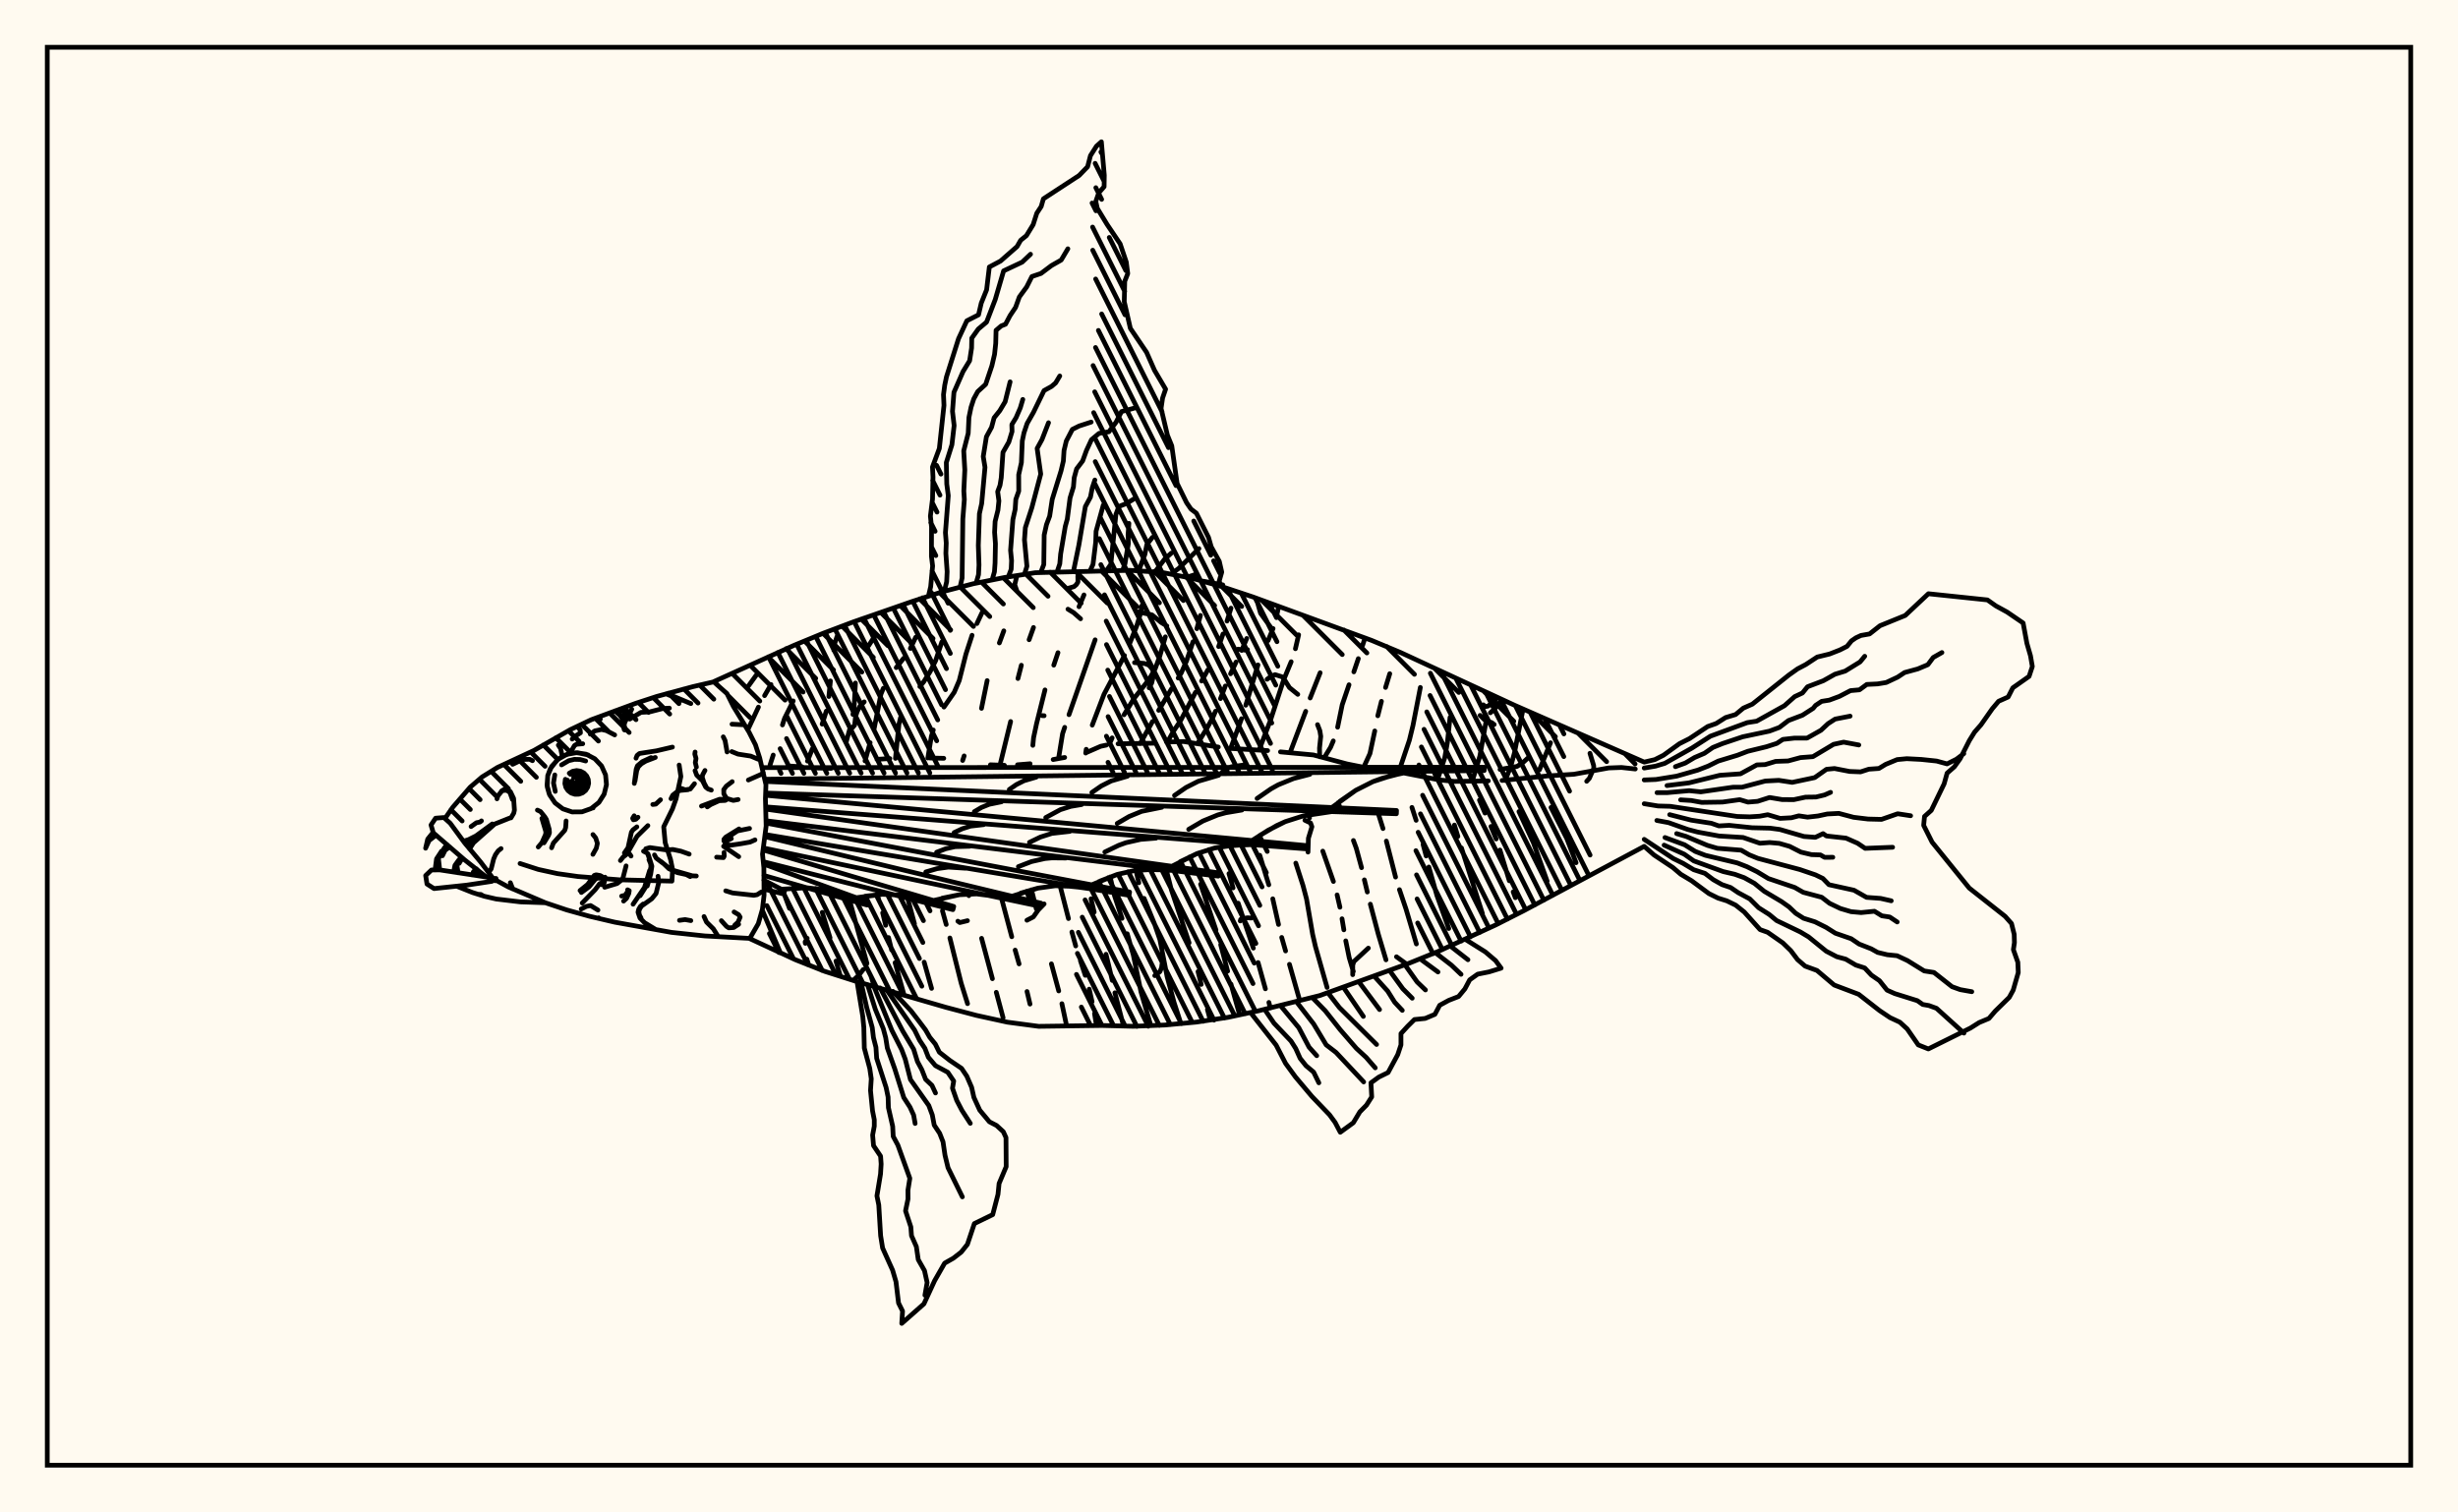 <svg xmlns="http://www.w3.org/2000/svg" width="520" height="320"><rect x="0" y="0" width="520" height="320" fill="floralwhite"/><rect x="10" y="10" width="500" height="300" stroke="black" stroke-width="1" fill="none"/><path stroke="black" stroke-width="1" fill="none" stroke-linecap="round" stroke-linejoin="round" d="
M 151 144.22 168 136.53 174.17 133.98 180.42 131.62 193.05 127.23 199.41 125.19 205.88 123.51 212.43 122.2 219.03 121.17 239.07 120.67 245.74 121.1 252.3 122.37 258.73 124.19 265.07 126.3 290.17 135.49 296.33 138.07 320.58 149.29 347.84 161.24 
M 347.84 179.07 322.36 192.69 316.4 195.71 304.26 201.3 298.07 203.81 279.22 210.63 266.26 213.86 259.72 215.26 253.11 216.25 246.46 216.87 239.78 217.14 233.1 216.97 219.74 217.15 213.12 216.27 206.59 214.84 200.13 213.13 180.87 207.56 174.51 205.53 168.3 203.07 158.62 198.59 
M 166.65 162.05 169.72 162.24 
M 172.86 162.49 175.84 162.57 
M 185.51 160.66 188.25 160.49 
M 196.76 160.38 199.66 160.44 
M 209.53 161.81 212.49 161.92 
M 215.26 161.81 217.92 161.59 
M 222.8 160.7 225.24 160.26 
M 229.87 159.2 232.85 157.9 234.03 157.65 
M 236.53 157.37 244.43 157.24 
M 246.76 157 250.41 156.89 257.74 158.06 
M 260.47 158.36 268.17 158.81 
M 270.89 159.08 277.87 159.73 284.96 161.63 288.26 162.29 295 163.23 
M 296.92 163.53 304.47 165.01 307.66 165.33 314.86 165.22 
M 317.76 165.13 327.38 164.17 332.98 163.81 340.33 162.48 343.03 162.38 345.95 162.7 
M 158.78 198.25 159.05 198.8 
M 159.94 142.91 158.37 145.09 
M 161.25 192.52 165.11 201.63 
M 163.11 144.83 161.75 147.18 
M 160.45 149.61 158.18 154.46 
M 165.51 188.12 167.02 192.19 
M 170.69 202.93 171.1 204.18 
M 167.81 148.3 165.98 151.98 165.53 153.38 
M 163.58 159.75 162.91 161.83 
M 173.95 193.03 175.6 198.41 
M 176.85 203.34 177.81 206.58 
M 177.07 134.69 176.62 136.03 176.39 137.59 
M 175.68 144.07 175.35 147.37 
M 174.81 150.45 173.93 153.21 
M 171.85 158.45 170.82 161.03 
M 179.76 190.59 183.41 203.85 
M 184.28 206.6 184.94 208.67 
M 185.15 134.46 183.76 136.61 
M 180.97 144.51 180.69 149.61 180.44 151.16 
M 179.8 154.13 179.02 156.97 
M 185.57 189.3 185.9 190.3 
M 186.73 193.14 187.37 195.78 
M 187.97 198.36 188.63 201 
M 189.36 203.68 191.25 210.51 
M 193.73 134.81 192.59 137.19 
M 191.16 139.28 189.6 141.25 
M 186.88 145.62 186.36 146.88 184.89 154.36 
M 184.08 157.13 183 161 
M 191.92 189.67 193.46 195.45 
M 195.51 203.57 197.08 209.12 
M 199.25 135.82 197.94 139.77 196.76 142.12 195.4 144.28 194.6 145.26 
M 190.52 151.82 190.17 153.26 189.44 160.46 
M 199.38 192.72 200.18 195.6 
M 200.95 198.45 203.34 208.02 204.69 212.35 
M 207.8 129.53 206.67 131.93 
M 205.64 134.41 204.35 138.38 202.93 143.99 201.87 146.47 199.7 149.6 
M 197.44 154.45 197.03 155.82 196.29 160.37 
M 204.85 189.13 204.97 189.5 
M 207.66 198.53 209.95 207.07 
M 210.77 209.95 212.21 215.33 
M 212.36 133.47 211.42 136.03 
M 208.84 144 207.64 149.87 
M 203.97 159.93 203.65 160.9 
M 211.84 189.94 214.04 198.19 
M 214.76 201.02 215.59 203.94 
M 217.27 209.78 217.9 212.44 
M 218.64 132.76 217.71 135.35 
M 216.07 140.75 215.35 143.56 
M 213.8 152.66 211.53 161.96 
M 218.22 188.26 219.22 192.26 
M 222.43 203.93 223.98 209.66 
M 224.65 212.36 225.64 217.01 
M 229.32 125.87 228.27 128.37 
M 223.82 138.09 222.93 140.73 
M 221.07 145.97 219.29 153.11 218.66 156.07 218.5 157.7 
M 224.26 187.4 226.04 194.35 
M 226.76 197.2 227.57 200.14 
M 228.56 203.23 229.59 206.36 
M 230.43 209.28 231.03 211.94 
M 231.55 214.44 231.96 216.97 
M 231.68 135.37 226.15 151.21 
M 225.24 153.89 224.79 155.24 223.94 160.47 
M 230.81 190.16 231.48 192.99 
M 233.98 201.9 235.31 207.44 
M 235.86 210.05 237.69 217.09 
M 241.57 128.15 241.31 129.68 240.49 132.41 238.96 136.21 
M 237.89 138.69 233.56 146.89 231.07 153.42 
M 229.8 158.53 229.68 159.33 
M 234.86 185.54 235.76 189.46 237.37 194.31 
M 238.47 197.56 239.75 202.03 241.39 209.9 243.46 216.99 
M 246.54 134.74 245.34 138.88 244.38 141.51 243.06 143.79 239.87 147.83 237.8 151.23 
M 235.28 156.12 234.69 157.46 
M 240.32 184.15 240.92 186.78 
M 242.04 190.08 244.27 195.55 245.38 198.8 246.91 206.64 248.4 212.17 249.82 216.55 
M 253.96 130.21 253.2 133.02 
M 252.38 135.78 251.03 139.8 249.93 142.32 249.25 143.46 
M 247.86 145.71 245.12 150.29 
M 243.81 152.66 241.2 157.34 
M 246.75 184.09 247.79 188.2 251.56 199.48 
M 253.45 205.56 254.12 208.28 
M 255.44 213.59 256.03 215.81 
M 260.42 128.67 259.58 131.41 
M 258.73 134.13 257.81 136.8 
M 255.52 141.74 254.21 144.09 
M 252.92 146.47 249.73 152.52 248.23 154.74 247.01 156.94 
M 253.99 187.07 257.24 196.76 
M 258.24 199.87 259.71 205.48 
M 260.42 208.21 262.25 214.72 
M 263.75 135.08 262.68 137.62 
M 261.5 140.07 260.33 142.56 
M 259.23 145.14 258.2 147.81 
M 257.15 150.47 256.6 151.78 255.27 154.19 253.35 157.29 
M 259.99 184.83 260.86 187.86 
M 261.94 191.09 265.15 200.6 
M 266.15 203.65 267.7 209.21 
M 268.44 212.09 268.75 213.28 
M 270.5 128.33 270.11 130.18 
M 269.32 132.98 268.27 135.53 
M 266.13 140.68 263.55 149.21 
M 262.65 152.06 260.34 158.37 
M 266.51 180.96 268.42 187.2 
M 269.26 190.17 270.48 195.6 
M 271.15 198.34 271.97 201.2 
M 272.79 204.03 274.95 211.64 
M 274.73 134.31 274.05 137.26 
M 273.15 140.01 271.54 143.92 268.78 152.38 266.39 158.62 
M 274.13 182.62 275.65 187.34 276.4 190.19 277.69 197.68 278.29 200.28 280.75 208.92 
M 279.28 142.34 277.17 147.68 
M 276.23 150.5 272.91 159.26 
M 276.8 172.42 277.04 173.04 
M 279.84 180.08 282.09 186.5 
M 282.87 189.34 283.47 191.95 
M 283.91 194.39 284.3 196.73 
M 284.7 199.06 285.43 202.63 286.3 205.54 
M 288.78 134.97 288.26 136.53 
M 287.36 139.35 286.41 142.15 
M 285.39 144.88 283.95 149.12 282.98 153.86 
M 282.06 156.76 281.49 158.11 280.16 160.28 
M 283.08 169.83 283.52 170.92 
M 286.32 177.83 286.92 179.45 288.04 183.58 
M 288.64 186.16 289.26 188.73 
M 289.9 191.3 291.59 197.67 293.21 203.08 
M 294.01 142.54 293.12 145.45 
M 292.25 148.38 291.48 151.44 
M 290.84 154.65 289.82 159.43 288.5 162.33 
M 291.68 172.45 292.58 175.3 
M 293.29 177.95 295.24 185.57 
M 296.06 188.23 297.45 192.34 299.64 199.72 
M 300.48 145.45 298.92 153.49 298.16 156.61 295.94 163.22 
M 298.7 170.83 299.59 173.56 
M 301.06 178.67 301.71 181.1 
M 302.28 183.44 303.98 189.45 306.49 196.45 
M 306.76 151.79 306.21 157.05 305.63 160.37 304.12 164.95 
M 307.69 174.56 308.42 176.97 
M 309.18 179.4 313.62 193.3 
M 314.54 151.75 313.07 159.97 311.45 165.35 
M 312.99 169.29 314.15 172.03 
M 315.42 174.86 316.52 177.51 
M 317.32 179.85 319.3 186.35 
M 320.12 188.7 320.58 189.94 
M 322.21 150.01 320.38 159.32 319.54 162.38 318.41 165.13 
M 321.34 171.71 324.41 178.33 327.3 186.43 
M 328.02 157.15 325.68 162.87 
M 328.12 170.84 331.47 177.43 333.43 182.53 
M 276.71 180.28 276.8 177.35 277.54 174.92 277.25 174.12 276.06 173.55 
M 316.36 148.08 314.81 149.39 314.14 149.51 313.82 149.13 
M 170.77 198.51 170.33 199.28 170.37 199.59 
M 261.91 137.35 263.68 137.59 263.91 137.44 
M 317.7 148.01 316.24 149.96 315.29 150.81 
M 316.1 153.29 315.59 152.9 314.05 152.29 313.12 151.36 
M 274.55 146.91 272.78 145.47 271.59 143.56 271.17 143.18 269.75 142.74 269 143.01 268.06 143.72 
M 217.83 190.32 217.2 188.56 
M 279.19 160.12 279.15 158.28 279.41 155.79 279.22 154.59 278.73 153.32 
M 336.36 159.38 337.14 161.95 337.18 162.52 336.23 164.69 335.67 165.3 
M 246.85 132.43 245.63 131.69 243.72 130.1 240.83 129.47 
M 258.57 163.34 259.14 162.74 260.51 162.23 263.19 161.85 
M 268.96 132.91 266.67 129.74 266.03 127.48 265.99 126.65 
M 215.12 125 214.67 123.71 215.04 122.18 
M 245.85 203.88 245.73 204.76 245.38 205.59 244.29 206.42 
M 289.48 200.6 286.42 203.44 286.18 204.18 286.17 206.22 
M 204.67 194.8 203.05 195.19 202.64 194.9 
M 317.34 162.8 320.92 162.16 322.13 161.39 323.55 160.09 
M 228.02 121.91 228.05 123.13 227.7 123.7 227.21 124.12 226.01 124.46 
M 228.6 130.92 227.14 129.63 225.93 128.89 
M 240.01 140.19 242.04 140.36 242.63 140.54 243.13 140.8 243.83 141.65 243.95 142.23 243.87 143.58 243.64 144.52 243.1 145.53 
M 182.62 205.13 181.65 206.37 180.48 207.44 
M 217.25 194.7 218.61 194 219.64 192.54 220.89 191.25 
M 297.59 203.99 295.43 202.43 
M 220.89 151.43 220.49 151.41 
M 262.38 194.85 262.47 194.53 262.92 194.33 263.97 194.18 264.7 194.24 
M 179.9 154.46 180.8 153.42 181 151.59 181.34 150.54 181.91 149.44 182.83 148.5 
M 196.44 126.02 196.89 124.12 197.3 119.74 197.05 117.69 197.07 111.48 196.83 109.2 197.28 105.58 197.38 100.92 197.27 98.8 198.72 94.89 199.7 85.77 199.6 83.49 199.86 81.49 200.23 79.73 202.78 71.66 204.54 67.87 207.01 66.61 207.59 64.13 208.72 61.32 209.3 56.49 211.67 55.23 215.16 52.17 215.93 50.83 217.14 49.86 218.57 47.52 219.34 45.11 220.27 43.69 220.74 42.06 228.29 37.13 230.09 35.27 230.69 32.93 231.96 30.93 233 30 233.62 37.09 233.58 39.5 232.45 40.8 231.82 42.61 232.14 44.08 234.2 47.47 236.97 51.59 238.27 55.44 238.58 57.89 237.94 59.52 237.84 63.83 239.13 69.47 242.56 74.54 244.24 78.35 246.59 82.34 245.95 84.22 245.63 86.4 246.97 92.06 247.89 94.32 249.02 102.27 251.02 106.34 251.95 107.7 253.1 108.58 255.67 113.7 256.24 115.69 257.95 118.77 258.47 121.04 257.92 122.97 258.4 124.08 
M 257 123.62 257 123.62 
M 199.78 125.08 200.27 123.09 200.37 120.94 200.1 117.07 200.18 114.89 200.01 112.69 200.61 104.86 200.29 102.4 200.2 97.86 201.38 94.1 201.85 90.03 201.5 87.03 201.81 83 203.73 78.62 205.13 76.32 205.54 73.64 205.58 71.55 206.96 69.62 208.71 68.15 210.55 63.36 212.32 57.31 216.25 55.46 218.01 53.79 
M 203.12 124.15 203.54 122.28 203.69 109.81 204.01 105.68 203.9 103.89 204.11 99.43 203.88 95.39 204.83 91.67 204.98 88.33 205.43 86.15 206.01 84.38 206.85 82.84 208.52 81.32 209.84 77.38 210.4 74.98 210.65 72.66 210.72 69.89 211.81 68.96 212.72 68.6 213.68 66.78 214.85 65.03 215.65 62.82 217.2 60.7 218.3 58.51 220.22 57.86 222.44 56.19 224.5 55.02 225.91 52.64 
M 206.5 123.38 207.01 121.58 207.11 119.53 206.97 115.4 207.2 108.69 207.68 106.53 208.38 98.86 208.01 96.59 208.68 92.41 209.77 90.4 210.31 88.39 211.51 86.89 212.64 85 213.69 80.79 
M 209.89 122.68 210.38 120.97 210.51 119.14 210.59 115.05 210.41 112.62 210.52 110.33 211.12 107.93 211.32 105.97 211.06 104.02 211.56 102.67 211.82 101.06 212.18 95.71 213.42 93.53 214.1 91.31 214.06 89.83 214.95 88.37 215.85 86.29 216.38 84.51 
M 213.3 122.07 213.92 120.44 214 118.6 213.79 116.43 214.28 109.92 214.76 107.77 214.9 105.66 215.52 103.9 215.51 100.44 216.08 97.88 216.27 93.28 216.63 91.57 217.29 89.6 218.64 87.23 220.87 82.64 222.46 81.76 223.32 81.02 224.2 79.55 
M 216.72 121.53 217.25 119.81 216.73 114.22 216.92 111.63 218.29 107.41 220.17 100.3 219.41 94.88 220.44 92.99 221.82 89.44 
M 220.17 121.12 220.82 119.44 220.9 113.19 221.39 110.99 222.06 109.2 222.6 105.66 224.47 99.61 224.96 97.53 225.1 95.31 225.58 93.31 226.86 90.85 228.3 90.13 230.84 89.3 
M 223.63 121 224.2 119.3 224.38 117.21 225.36 111.39 225.79 109.82 226.37 105.36 227.09 103.02 227.25 101.07 227.76 99.21 229.04 97.52 229.85 95.3 230.9 93.03 232.51 91.69 234.59 91.35 236.1 89.34 237.26 87.08 240.04 86.33 
M 227.09 120.9 228.24 115.32 229.61 107.19 230.69 105.18 231.07 103.22 231.62 101.56 
M 230.56 120.86 231.23 119.41 231.8 114.74 231.88 112.4 233.4 106.89 
M 234.02 120.81 235 119.41 236.07 108.86 236.71 107.15 238.3 106.54 239.84 105.59 
M 237.49 120.71 237.99 119.28 238.72 114.97 238.65 113.13 238.82 110.73 
M 240.95 120.61 242.2 117.31 242.62 115.2 243.8 113.69 
M 244.4 120.92 246.35 118.34 247.79 117.03 
M 247.84 121.38 249.37 120.26 253.64 116.07 
M 251.23 122.08 253.06 121.5 
M 254.58 122.97 258.7 123.75 
M 161.23 162.41 313.98 162.33 313.99 163.03 161.79 164.87 
M 161.89 165.33 295.44 171.48 295.41 172.17 161.97 167.79 
M 161.96 168.26 276.68 178.93 276.62 179.62 162.04 170.72 
M 162.07 171.2 257.82 184.68 257.73 185.37 162.09 173.66 
M 162.09 174.14 238.97 188.73 238.85 189.42 161.86 176.56 
M 161.8 177.01 220.25 191.1 220.09 191.77 161.49 179.41 
M 161.43 179.83 201.77 191.79 201.59 192.46 161.47 182.31 
M 161.52 182.8 183.65 190.83 183.43 191.49 161.58 185.22 
M 161.57 186.22 165.99 188.49 165.75 189.14 161.61 188.11 
M 298.45 163.22 294.37 164.1 290.46 165.37 286.82 167.21 281.76 170.85 
M 281.73 171.72 275.7 172.63 271.9 173.84 268.32 175.64 264.88 177.83 
M 264.81 178.71 260.82 178.86 256.94 179.42 253.23 180.6 247.91 183.29 
M 247.8 184.15 243.9 183.96 240.07 184.17 236.35 185.01 230.95 187.21 
M 230.8 188.07 227.01 187.53 223.26 187.4 219.56 187.91 214.11 189.62 
M 213.92 190.47 210.26 189.59 206.61 189.13 202.96 189.3 197.48 190.52 
M 197.25 191.36 193.76 190.15 190.23 189.37 186.64 189.21 181.18 189.93 
M 180.91 190.76 177.59 189.3 174.2 188.25 170.7 187.83 165.3 188.14 
M 296.4 163.63 292.39 164.67 290.46 165.37 286.82 167.21 283.42 169.57 
M 277.1 163.83 273.66 164.72 270.41 166.05 268.87 166.91 265.94 168.94 
M 257.81 164.03 253.54 165.28 250.92 166.61 248.47 168.3 
M 238.52 164.23 235.08 165.23 232.97 166.3 230.99 167.67 
M 219.23 164.42 216.62 165.19 215.02 166 213.52 167.04 
M 279.69 171.96 275.7 172.63 271.9 173.84 270.09 174.67 266.59 176.71 
M 262.74 171.38 259.31 171.96 257.65 172.41 254.48 173.71 251.47 175.47 
M 245.79 170.8 241.53 171.66 238.87 172.75 236.35 174.22 
M 228.83 170.22 226.52 170.61 224.32 171.31 221.23 172.98 
M 211.88 169.64 209.28 170.17 207.65 170.83 206.12 171.73 
M 262.81 178.76 258.86 179.07 256.94 179.42 253.23 180.6 249.67 182.32 
M 244.57 177.33 241.32 177.59 238.18 178.3 236.67 178.85 233.73 180.27 
M 226.33 175.9 222.52 176.33 220.11 177.1 217.79 178.22 
M 208.1 174.47 205.31 174.79 203.55 175.35 201.85 176.16 
M 245.84 184.03 241.97 183.99 240.07 184.17 236.35 185.01 232.74 186.41 
M 225.49 181.54 222.52 181.51 221.06 181.65 218.21 182.29 215.44 183.36 
M 205.13 179.05 202.05 179.13 200.07 179.58 198.14 180.32 
M 228.9 187.77 225.13 187.39 223.26 187.4 219.56 187.91 215.92 188.97 
M 204.3 183.7 200.63 183.46 198.22 183.79 195.86 184.48 
M 212.09 190 208.44 189.29 206.61 189.13 202.96 189.3 199.31 190.04 
M 195.51 190.73 192 189.69 190.23 189.37 186.64 189.21 183.01 189.62 
M 188.88 209.74 192.69 213.83 194.25 215.85 195.79 217.89 196.7 219.47 197.87 220.9 198.72 222.62 200.94 224.36 203.42 226.04 204.53 227.69 205.55 230.04 206.03 232.18 207.27 234.89 209.31 237.34 210.83 238.13 212.25 239.44 212.82 240.68 212.86 246.84 211.36 250.4 211.13 252.7 210.01 256.99 206.13 258.88 204.66 263.28 203.35 264.92 201.7 266.2 199.84 267.26 197.72 270.97 195.46 275.87 190.77 280 190.94 277.39 190.09 275.69 189.55 271.19 188.84 268.76 186.72 264.05 186.3 261.44 185.91 254.96 185.52 253.02 186.28 248.39 186.41 246.28 186.29 244.61 184.8 242.39 184.61 240.15 184.96 238.27 184.96 236.92 184.59 235.04 184.16 230.72 184.32 228.25 184 226.05 182.85 221.75 182.75 217.4 182.52 215.03 181.31 207.7 
M 187.54 209.38 193.49 217.95 194.55 220.11 195.66 221.79 196.4 223.69 197.89 225.46 200.51 226.87 201.76 228.72 201.5 230.24 202.4 232.82 203.5 234.93 205.27 237.67 
M 186.2 209.02 190.98 218.15 193.28 221.98 194.09 224.6 195.02 226.33 195.82 228.37 197.16 229.64 197.91 231.25 
M 184.86 208.66 188.69 218.03 190.74 222.06 191.51 224.11 192.61 228.41 196.49 233.9 197.23 235.89 197.64 238.05 198.79 239.78 199.5 241.59 199.92 244.43 200.56 247.07 203.59 253.23 
M 183.52 208.3 185.18 213.55 186.86 217.64 187.37 219.54 187.72 221.74 189.28 226.11 191.2 232.22 192.5 234.23 193.28 235.92 193.6 237.7 
M 182.18 207.94 183.36 213.16 184.53 217.41 184.78 219.52 185.31 221.59 185.46 223.91 187.46 230.09 187.88 232.11 187.95 234.36 188.85 238.31 188.96 240.43 189.95 242.28 192.48 249.31 192.08 251.82 192.09 253.68 191.57 256.19 192.69 259.58 192.83 261.44 193.86 263.76 194.26 266.51 195.58 268.84 196.14 271.36 195.67 274.04 
M 309.99 198.74 314.23 201.4 316.4 203.25 317.57 204.84 315.01 205.63 312.61 206.11 310.92 207.31 309.9 209.23 308.57 210.84 306.47 211.66 304.58 212.69 303.56 214.61 301.5 215.48 299.23 215.71 297.78 217.15 296.38 218.68 296.38 221.07 295.7 223.13 293.66 226.92 291.69 227.89 290.03 229.1 290.19 232.08 289.08 233.83 287.68 235.25 286.3 237.55 283.54 239.56 282.45 237.48 281.26 235.86 277.53 231.97 274.05 227.84 271.97 224.99 269.97 221.12 264.57 214.25 
M 306.83 200.16 310.55 203.06 
M 303.66 201.57 307.05 204.2 309.09 206.14 
M 300.46 202.89 304.21 205.65 
M 297.23 204.14 299.8 207.76 301.56 209.45 
M 293.99 205.37 296.78 209.21 298.76 211.2 
M 290.73 206.55 293.57 209.69 295.05 212.05 296.66 213.77 
M 287.47 207.73 291.85 213.6 
M 284.21 208.89 288.42 215.05 
M 280.94 210.06 283.35 213.17 291.22 220.99 
M 277.62 211.05 280.37 213.87 283.54 217.88 286.95 221.81 289.01 223.71 290.94 225.93 
M 274.27 211.94 277.91 216.65 280.56 221.07 282.64 222.67 288.49 228.91 
M 270.91 212.79 274.76 217.43 276.94 221.56 278.56 223.36 
M 267.54 213.57 269.52 216.48 273.11 220.25 274.11 221.83 275.05 223.92 276.29 225.48 277.9 226.83 279.01 229.1 
M 347.84 161.24 350.08 160.72 351.92 159.79 355.29 157.35 357.42 156.27 361.26 153.72 363.06 153.08 365.07 151.81 367.17 151.18 368.81 149.82 370.72 148.98 378.43 142.83 380.29 141.51 382.02 140.6 384.44 139.01 387.06 138.37 389.23 137.52 390.75 136.75 391.69 135.59 392.62 134.95 393.69 134.45 395.51 134.13 397.72 132.39 403.06 130.22 407.96 125.62 420.45 126.93 422.23 128.19 424.62 129.5 428 131.81 428.8 136.12 429.56 138.75 429.95 141.02 429.26 143.11 425.82 145.53 424.83 147.47 422.81 148.37 421.47 149.96 419.08 153.36 417.73 154.9 416.62 156.69 414.67 160.54 413.46 162.23 411.92 163.58 411.29 165.84 408.57 171.46 407.14 172.74 406.96 174.63 408.74 178.18 416.6 187.89 424.2 193.88 425.54 195.39 426.11 197.68 426.16 199.44 425.94 200.93 426.88 203.59 426.97 205.77 425.9 209.49 425.06 211.03 422.11 213.92 420.76 215.49 418.7 216.35 416.86 217.51 407.95 221.93 405.82 221.08 403.47 217.69 401.93 216.28 399.84 215.3 397.62 213.81 393.21 210.37 388.03 208.41 384.39 205.33 381.88 204.41 380.28 203.03 378.83 201.11 377.17 199.5 373.95 197.25 372.35 196.68 369.01 192.96 367.19 191.51 365.29 190.59 363.47 190.02 361.53 189.06 357.87 186.35 355.57 184.97 353.91 183.55 349.91 180.89 347.84 179.07 
M 347.84 162.5 350.22 162.1 352.19 161.51 357.93 158.28 361.85 155.76 369.64 152.89 371.63 152.58 377.51 149.31 379.67 147.39 381.31 146.62 382.39 145.3 385.73 144.03 388.19 142.65 390.35 141.99 393.5 140.05 394.49 138.85 
M 354.44 162.21 356.54 161.44 358.48 160.28 360.58 159.38 362.36 158.15 364.41 157.32 368.67 155.89 374.33 154.69 376.43 153.91 378.35 152.45 381.32 151.32 383.58 149.87 384.1 149.24 385.37 148.39 387 148.13 389.13 147.34 391.48 146.12 393.38 145.95 394.93 144.81 397.23 144.7 399.04 144.4 401.45 143.27 402.93 142.29 405.71 141.53 407.85 140.63 408.98 139.11 410.82 138.06 
M 347.84 165.02 350.32 164.92 354.71 164.21 359.16 162.94 361.38 162.08 363.49 161.03 367.56 159.79 369.73 158.96 373.71 157.99 375.91 157.28 377.17 156.44 379.58 156.17 382.3 156.16 385.23 154.51 386.73 153.11 388.23 152.14 391.4 151.52 
M 352.66 166.21 357.29 165.64 363.84 164.03 368.21 163.72 371.68 161.83 373.41 161.77 375.65 161.09 378.27 161 380.9 160.29 383.53 160.09 387.9 157.48 390.03 157.02 393.24 157.62 
M 350.55 167.71 352.74 167.7 357.35 167.29 359.81 167.54 366.59 166.56 368.54 166.55 373.44 165.25 376.31 165.1 379.15 165.53 383.91 164.52 386.41 162.76 388.1 162.6 391.3 163.22 393.6 163.31 395.36 162.74 397.49 162.59 398.92 161.72 401.35 160.71 403.39 160.52 406.47 160.68 409.7 161.02 411.91 161.62 413.89 160.63 415.45 159.45 
M 355.54 169.23 357.8 169.37 360 169.77 364.4 169.7 368.04 169.19 369.79 169.71 371.84 169.54 374.36 168.73 377.01 169.17 379.47 169.19 381.97 168.66 384.18 168.63 386.01 168.19 387.26 167.64 
M 347.84 170.05 350.78 170.53 353.35 170.6 367.48 172.74 370.15 172.82 372.26 172.69 373.98 172.37 376.59 173.15 378.97 173.02 380.55 172.61 382.4 172.89 384.61 172.64 386.57 172.22 389.01 172.09 392.14 172.92 395.19 173.29 398.04 173.36 401.46 172.17 404.2 172.59 
M 353.23 172.36 357.81 173.53 362.03 174.18 363.63 174.74 365.82 174.62 370.66 175.13 374.45 175.22 376.55 175.5 381.65 176.98 384.04 177.16 385.68 176.38 386.39 176.87 390.53 177.33 392.98 178.41 394.58 179.49 400.39 179.26 
M 350.51 173.59 352.99 174.05 357.04 175.49 359.14 176.04 363.69 176.88 368.76 177.19 372.32 178.41 374.39 178.26 376.42 178.44 378.6 179.07 381 180.29 383.24 180.82 385.13 180.88 385.99 181.39 387.74 181.38 
M 354.7 176.37 356.71 176.97 361.21 178.86 363.31 179.48 368.36 179.88 370.04 180.85 371.89 181.61 380.76 183.97 384.07 185.1 385.64 185.86 386.92 187.18 392.22 188.35 394.88 189.86 397.85 190.08 400.1 190.59 
M 352.23 177.2 356.39 178.74 358.64 180.14 360.79 180.97 367.51 182.57 369.57 183.37 371.73 184.44 374.11 185.88 379.67 187.76 381.47 188.79 385.39 189.84 387.05 191.12 389.34 192.22 391.6 192.89 393.73 193.08 396.55 192.8 398.12 193.77 399.79 194.02 401.36 195.07 
M 352.05 178.81 356.32 180.73 358.34 182.15 364.54 184.4 367.01 184.98 369 185.7 371.15 186.89 373.22 188.57 376.93 190.78 378.49 191.89 379.88 193.22 381.54 194.28 383.97 195.04 386.32 196.21 388.29 197.45 391.63 198.61 393.3 199.74 395.85 200.74 397.23 201.51 399.26 202 401.34 202.21 403.54 203.24 407.08 205.43 409.14 205.75 412.96 208.76 414.68 209.38 417.14 209.82 
M 347.84 177.59 353.98 181.64 356.08 182.67 358.31 184.01 360.68 184.78 362.47 186.13 364.3 187.16 366.12 187.78 367.74 188.88 370.18 190.19 372.04 192.05 374.29 193.48 375.84 194.76 380.87 197.18 382.62 198.23 386.34 201.25 388.58 202.42 390.46 202.93 392.61 204.19 394.49 204.8 395.89 206.3 397.61 207.49 399.21 209.49 400.84 210.22 405.63 211.72 406.76 212.52 408.07 212.75 409.67 213.33 415.48 218.58 
M 94.13 173.18 95.77 170.82 99.46 166.56 101.98 164.39 105.24 162.37 112.96 158.78 120.67 154.37 125.07 152.28 134.48 148.81 138.94 147.35 146.55 145.29 151 144.26 153.8 146.75 155.16 149.48 158.44 154.86 159.82 157.58 160.72 160.37 162.04 166.03 161.93 168.96 162.08 174.77 161.31 180.71 161.6 183.59 161.64 189.42 161.29 192.39 160.42 195.43 158.62 198.54 149.08 198.02 142.05 197.27 130.04 195.11 124.71 193.86 119.89 192.52 115.37 191 107.5 187.64 104.27 185.87 
M 143.68 161.86 144.04 164.29 143.02 169.02 142.26 171.15 140.41 174.93 140.72 178.28 141.86 181.86 142.29 183.96 142.15 186.42 131.1 186.15 122.26 185.45 117.94 184.84 113.88 183.95 110.02 182.7 
M 102.86 185.53 98.27 181.91 91.67 176.21 91.18 174.55 92.15 173.11 93.9 172.97 95.24 174.17 98.27 178.3 101.68 182.38 104.3 185.84 
M 104.05 186.47 98.75 187.27 91.82 188 90.33 187.04 90.05 185.24 91.28 184.07 93.03 184.05 104.06 185.74 
M 116.26 168.15 115.73 166.14 115.88 164.07 116.7 162.16 118.09 160.62 119.91 159.61 121.95 159.25 124 159.57 125.84 160.54 127.26 162.05 128.11 163.95 128.3 166.01 127.81 168.03 126.7 169.78 125.07 171.07 123.11 171.77 121.04 171.79 119.07 171.13 117.42 169.87 116.26 168.15 
M 116.19 167.97 115.77 166.47 115.87 164.13 116.41 162.67 117.84 160.83 119.13 159.95 120.59 159.41 122.14 159.25 124.43 159.73 
M 117.47 167.44 117.09 165.66 117.37 163.95 
M 118.8 161.83 120.32 160.94 121.51 160.66 122.72 160.69 123.9 161.01 
M 119.71 166.59 119.5 165.79 119.6 164.88 
M 120.43 163.6 121.17 163.18 121.99 163.03 122.81 163.16 123.54 163.55 124.11 164.16 124.45 164.91 124.53 165.74 124.33 166.55 123.89 167.25 123.24 167.76 122.45 168.04 121.62 168.05 120.83 167.79 120.17 167.28 119.71 166.59 
M 120.92 163.32 120.66 163.83 
M 120.05 165.06 119.56 166.03 
M 122.09 163.05 121.35 164.54 
M 120.99 165.24 120.06 167.11 
M 123.02 163.27 122.03 165.25 
M 121.95 165.42 120.78 167.75 
M 123.79 163.81 121.67 168.05 
M 124.37 164.73 122.77 167.93 
M 95.39 171.32 97.77 173.7 
M 97.28 169.06 99.5 171.27 
M 99.22 166.83 101.57 169.19 
M 101.42 164.87 105.17 168.63 
M 103.9 163.2 107.56 166.86 
M 106.59 161.74 110.17 165.31 
M 109.43 160.41 113.47 164.46 
M 112.27 159.1 115.31 162.13 
M 114.94 157.61 117.86 160.53 
M 117.58 156.09 120.3 158.8 
M 120.25 154.6 122.52 156.86 
M 123.05 153.24 126.6 156.79 
M 125.93 151.96 128.72 154.75 
M 128.96 150.83 133.1 154.98 
M 132 149.72 134.55 152.27 
M 135.07 148.62 137.19 150.74 
M 138.2 147.59 141.68 151.08 
M 141.41 146.65 143.63 148.87 
M 144.69 145.77 147.67 148.75 
M 148.02 144.94 151.01 147.93 
M 142.25 158.07 138.88 158.86 135.28 159.42 134.78 159.83 134.55 160.42 
M 144.17 148.17 140.91 146.8 
M 135.42 189.52 136.59 187.67 137.34 185.17 137.71 183.37 137.65 182.75 137.29 181.88 
M 151.6 181.36 153.05 181.45 153.22 181.15 153.17 180.36 
M 154.9 165.38 153.65 166.33 153.11 167.07 153.13 167.99 153.71 168.89 
M 138.63 160.26 136.62 161.03 135.7 161.58 135.04 162.23 134.7 163.05 134.34 165.25 
M 131.51 189.59 132.33 189.38 132.56 188.92 
M 99.34 179.62 100.17 178.32 104.65 174.35 107.79 173.1 
M 153.01 155.9 153.39 156.68 153.82 159.1 
M 133.5 181.12 133.15 180.61 132.74 180.62 131.82 181.33 131.25 182.07 
M 130.18 150.38 131.45 151.59 131.78 152.2 131.84 153.23 
M 130.08 150.42 131.2 151.4 131.65 152.11 131.91 153.94 
M 113.69 171.4 114.35 171.7 115.26 172.83 115.59 173.37 116.18 175.43 116.24 176.18 116.06 176.71 115.08 178.33 
M 145.8 180.71 144.05 180.09 142.34 179.73 140.97 179.83 137.48 179.33 136.62 179.58 
M 143.75 194.72 144.93 194.56 146.15 194.78 
M 128 185.59 127.84 186.72 127.51 187.13 127.31 187.18 127.27 187.07 
M 160.41 160.64 158.82 159.97 156.12 159.55 154.81 159.02 
M 122.71 188.42 124.32 187.13 125.73 185.21 126.12 185.09 126.96 185.24 127.31 185.42 127.68 185.89 
M 132.29 151.02 131.94 153.35 132.12 154.45 
M 156.15 169.16 155.13 169.35 153.77 168.94 
M 135.62 194.22 135.28 193.6 135.15 192.91 135.33 192.29 135.74 191.69 137.88 190.16 138.79 189.05 139.37 186.69 139.21 185.4 
M 147.05 159.11 146.99 159.55 147.25 160.48 147.09 161.34 147.33 162.3 
M 155.43 195.75 156.13 195.11 156.58 194.05 156.27 193.53 155.3 192.95 
M 161.49 163.5 160.93 163.88 158.32 165.03 
M 132.17 153.82 132.11 154.3 132.31 154.47 
M 108.21 161.15 107.17 161.47 
M 131.92 190.65 132.55 190.06 133.01 189.07 133.12 188.45 132.77 188.26 
M 123.28 157.36 121.97 157.47 121.54 157.73 120.51 159.5 
M 114.64 173.15 115.48 175.98 115.43 176.52 114.66 178.26 113.87 179.2 
M 98.55 178.66 100.57 177.36 103.51 175.08 
M 122.99 188.83 124.61 187.64 125.88 186.09 126.32 185.8 126.84 185.62 127.49 185.75 127.73 186.17 127.75 186.67 
M 144.21 166.83 144.95 167.11 146.03 166.94 146.92 165.81 
M 137.74 160.29 135.89 161.15 134.85 162.02 134.59 162.74 134.19 165.75 
M 134.73 174.94 133.89 175.6 133.58 176.06 132.86 179.36 132.09 180.47 
M 108.1 173.04 108.69 172.04 108.83 171.4 108.66 168.93 107.98 167.5 107.57 167.17 106.6 167.05 106.09 167.37 
M 149.14 163.01 148.63 163.95 148.57 164.49 148.96 165.68 149.48 166.65 
M 154.72 177.42 153.55 178 153.19 178 153.14 177.84 
M 147.31 185.34 146.5 185.31 142.66 184.21 141.48 183.62 139.85 182.29 
M 147.04 163.05 147.39 164 148.46 165.04 
M 137.76 183.77 137.7 182.59 136.98 180.53 136.14 180.1 
M 106.93 167.23 106.45 167.23 106.14 167.41 105.35 168.36 105.14 169.01 
M 157.47 153.35 154.86 153.22 
M 138.1 170.21 138.74 170.13 139.73 169.21 
M 125.44 176.57 126.02 177.29 126.38 178.43 126.15 179.47 125.43 180.76 
M 125.48 170.94 125.33 170.87 
M 134.97 172.91 134.5 173.35 133.99 173.45 133.84 173.14 134.16 172.6 
M 122.1 153.69 122.73 154.42 122.8 155.05 121.56 155.85 121.05 156.37 
M 156.28 181.25 153.08 179.05 
M 136.93 187.45 137.65 184.96 137.91 183.26 137.1 180.68 
M 141.95 168.98 142.32 168.24 143.3 167.47 143.87 167.24 145.55 167.08 
M 159.72 177.7 158.69 178.16 156.75 178.51 154.65 178.82 153.65 178.73 153.28 178.84 
M 158.57 175.28 156.02 175.8 153.21 177.65 
M 123.17 191.06 125.9 188.25 126.85 186.99 127.17 186.84 
M 112.65 160.94 112.03 160.64 110.56 160.69 108.45 161.71 
M 141.61 149.83 140.24 149.9 137.43 150.62 135.6 150.72 133.22 152.14 
M 133.65 150.06 132.17 152.84 131.99 153.71 132.08 154.37 
M 146.15 148.86 141.1 146.74 
M 122.96 192.33 124.03 191.78 124.94 191.59 126.5 192.55 
M 148.32 164.61 149.29 166.53 149.77 166.91 150.48 167.17 
M 148.4 170.55 152.24 169.1 153.55 169.13 
M 137.06 174.68 134.77 176.94 133.13 179.81 132.56 180.32 
M 108.4 169.15 107.87 167.67 107.14 167.15 106.58 167.12 106.21 167.29 105.45 168.25 
M 138.78 196.69 136.36 195.22 135.39 194.24 134.97 193.01 135.11 192.4 135.46 191.79 136.06 191.27 
M 98.05 177.98 99.13 177.64 100.7 176.85 104.14 174.33 
M 152.61 194.79 153.68 195.99 154.17 196.31 155.22 196.24 156.26 195.56 
M 133.93 191.31 136.35 187.76 137.43 184.18 
M 119.76 173.69 119.67 175.09 119.47 175.69 117.07 178.37 116.69 179.37 
M 156.35 175.38 153.52 177.13 153.15 177.58 
M 126.65 194.31 126.66 194.19 
M 103.36 184.59 103.91 183.84 104.44 181.72 104.82 180.83 105.4 180.01 106 179.54 
M 146.01 185.47 145.19 185.04 143.31 184.63 141.51 183.8 140.45 182.78 138.83 181.57 138.46 180.88 
M 126.27 151.83 127 152.17 
M 108.48 188.08 107.96 186.76 
M 130.1 150.41 130.9 151.03 131.71 152.16 132.06 154.4 
M 124.88 155.33 125.84 154.64 127.26 154.34 128.27 154.57 130.04 155.49 
M 131.17 150.02 131.98 150.68 132.16 151.11 131.92 153.41 132.04 154.3 
M 149.63 170.72 150.35 170.23 152.15 169.41 153.44 169.35 153.76 169.15 
M 132.45 183.2 131.79 185.77 131.44 186.23 130.56 186.93 127.92 187.72 
M 99.66 174.88 100.79 174.07 101.53 173.93 101.85 173.68 
M 118.12 157.65 118.6 158.39 118.98 160.13 
M 148.94 193.92 149.47 195.09 150.91 196.52 151.81 197.95 
M 161.02 188.75 160.17 189.3 159.48 189.42 154.99 188.93 153.53 188.48 
M 104.27 185.88 104.73 186.35 
M 100.69 183.76 100.69 184.26 100.97 183.98 
M 97.51 181.26 97.29 181.62 97.14 182.66 97.58 181.92 97.99 181.67 
M 94.56 178.67 93.88 179.58 93.59 181.06 94.17 179.88 95.15 179.19 
M 91.64 176.09 90.48 177.54 90.04 179.46 90.77 177.84 92.25 176.7 
M 104.06 185.85 104.94 185.86 
M 99.9 185.12 100.14 184.47 100.64 183.92 100.55 184.48 100.82 185.23 
M 95.97 184.49 96.24 183.09 97.03 181.99 96.66 183.09 96.92 184.66 
M 92.04 184.06 92.35 181.71 93.43 180.06 92.76 181.71 93.02 184.05 
M 96.64 187.51 100 188.85 102.48 189.63 104.98 190.21 110.09 190.82 115.37 191 
M 102.21 189.54 101.73 189.24 101.18 189.22 
M 151.06 144.2 152.05 145.19 
M 153.98 147.12 158.66 151.8 
M 154.88 142.47 160.74 148.33 
M 158.69 140.74 166.08 148.13 
M 162.49 138.99 169.91 146.42 
M 166.28 137.25 172.57 143.53 
M 170.2 135.62 176.34 141.76 
M 174.13 134 182.33 142.2 
M 178.15 132.48 184.76 139.09 
M 182.2 130.98 187.84 136.62 
M 186.34 129.58 192.57 135.81 
M 190.46 128.15 197.39 135.09 
M 194.55 126.7 201.12 133.27 
M 198.76 125.37 205.94 132.54 
M 203.09 124.15 209.39 130.45 
M 207.63 123.15 212.27 127.79 
M 212.26 122.23 218.59 128.56 
M 217.05 121.48 221.72 126.15 
M 222.17 121.05 228.73 127.62 
M 227.55 120.89 234.25 127.59 
M 233.03 120.83 240.57 128.36 
M 238.44 120.69 245.29 127.54 
M 244.19 120.89 250.36 127.06 
M 250.81 121.97 256.96 128.12 
M 258.5 124.12 262.69 128.31 
M 266.93 127 274.28 134.35 
M 275.7 130.23 283.96 138.49 
M 284.3 133.28 289.17 138.15 
M 293.33 136.76 299.23 142.67 
M 303.59 141.49 308.61 146.51 
M 314 146.35 320.25 152.6 
M 323.97 150.78 329.05 155.86 
M 333.93 155.19 339.89 161.15 
M 343.75 159.46 345.91 161.63 
M 162.77 197.52 164.77 201.53 
M 162.24 191.61 167.88 202.89 
M 162.5 187.28 170.92 204.14 
M 165.35 188.13 173.96 205.35 
M 167.67 187.92 176.85 206.28 
M 170.05 187.83 179.73 207.2 
M 172.54 187.97 182.58 208.05 
M 175.25 188.53 185.39 208.8 
M 164.92 163.01 165.23 163.64 
M 178.19 189.55 188.19 209.56 
M 165.04 158.4 167.65 163.63 
M 181.03 190.39 191.04 210.42 
M 166.39 156.26 170.07 163.62 
M 183.07 189.61 193.92 211.31 
M 166.5 151.63 172.5 163.62 
M 185.35 189.32 195.02 208.66 
M 162.59 138.95 174.92 163.61 
M 187.72 189.21 194.51 202.8 
M 164.56 138.04 177.34 163.6 
M 190.22 189.36 195.24 199.41 
M 166.54 137.14 179.76 163.59 
M 192.93 189.93 195.36 194.79 
M 168.54 136.31 182.18 163.58 
M 195.81 190.84 196.75 192.72 
M 170.55 135.47 184.6 163.58 
M 172.56 134.64 187.03 163.57 
M 174.58 133.83 189.45 163.56 
M 176.62 133.05 191.87 163.55 
M 178.66 132.28 194.29 163.55 
M 180.7 131.51 196.71 163.54 
M 182.76 130.79 198.57 162.4 
M 184.84 130.08 198.17 156.74 
M 186.91 129.38 198.38 152.32 
M 228.76 213.07 230.71 216.98 
M 188.99 128.68 199.21 149.13 
M 227.73 206.16 233.13 216.97 
M 191.05 127.94 200.03 145.92 
M 227.93 201.71 235.58 217.01 
M 193.1 127.21 200.23 141.47 
M 228.13 197.26 238.04 217.09 
M 195.16 126.48 201.05 138.25 
M 228.95 194.05 240.51 217.17 
M 197.01 125.32 201.04 133.37 
M 229.55 190.4 242.92 217.13 
M 197.17 120.8 200.58 127.62 
M 230.8 188.05 245.26 216.96 
M 197.05 115.69 197.98 117.55 
M 232.47 186.53 247.59 216.78 
M 196.9 110.55 197.83 112.41 
M 234.47 185.68 249.93 216.59 
M 197.3 106.49 198.23 108.35 
M 236.54 184.96 252.23 216.34 
M 197.31 101.66 198.86 104.76 
M 238.69 184.42 254.53 216.09 
M 198.13 98.45 199.06 100.31 
M 240.95 184.09 256.83 215.84 
M 243.32 183.97 259.03 215.4 
M 234.4 161.29 235.46 163.42 
M 245.77 184.02 261.23 214.94 
M 234.06 155.76 237.89 163.41 
M 247.9 183.42 263.43 214.49 
M 234.42 151.62 240.31 163.4 
M 249.75 182.28 265.61 214.01 
M 234.71 147.35 242.73 163.39 
M 251.68 181.3 265.08 208.1 
M 234.35 141.78 245.15 163.38 
M 253.68 180.44 265.34 203.77 
M 234.08 136.38 247.57 163.38 
M 255.76 179.75 265.69 199.61 
M 234.02 131.41 250 163.37 
M 257.93 179.24 266.25 195.88 
M 233.66 125.85 252.42 163.36 
M 260.2 178.93 266.52 191.56 
M 232.89 119.46 254.84 163.35 
M 262.55 178.77 266.99 187.65 
M 232.57 113.96 257.26 163.35 
M 264.83 178.48 267.9 184.63 
M 232.76 109.48 259.68 163.34 
M 266.43 176.82 268.09 180.15 
M 231.64 102.4 262.11 163.33 
M 231.7 97.67 264.53 163.32 
M 231.54 92.51 266.95 163.32 
M 231.37 87.3 269.18 162.92 
M 231.59 82.9 268.79 157.29 
M 231.24 77.34 269.05 152.97 
M 231.76 73.52 269.57 149.15 
M 232.37 69.91 248.79 102.74 
M 252.54 110.23 256.15 117.47 
M 256.74 118.65 258.05 121.26 
M 259.67 124.5 269.9 144.96 
M 233.06 66.43 247.2 94.71 
M 262.58 125.46 270.33 140.96 
M 231.79 59.03 245.83 87.11 
M 265.51 126.47 270.15 135.77 
M 299.91 195.28 303.17 201.79 
M 231.17 52.94 238 66.61 
M 268.49 127.58 270.04 130.68 
M 299.79 190.19 305.15 200.91 
M 231.14 48.04 237.94 61.64 
M 299.67 185.1 307.13 200.02 
M 231.03 42.96 231.85 44.6 
M 234.67 50.24 238.17 57.24 
M 299.54 179.98 309.11 199.13 
M 231.83 39.71 233.06 42.18 
M 300.02 176.09 311.09 198.22 
M 231.68 34.56 233.54 38.28 
M 300.5 172.19 313.05 197.3 
M 232.9 32.16 233.03 32.4 
M 300.96 168.26 315.01 196.37 
M 300.18 161.85 316.97 195.44 
M 300.7 158.04 318.91 194.47 
M 301.26 154.31 320.84 193.47 
M 301.84 150.62 322.77 192.48 
M 302.53 147.15 324.7 191.48 
M 302.6 142.44 326.61 190.46 
M 304.85 142.08 328.52 189.42 
M 308.03 143.59 330.43 188.39 
M 311.19 145.07 332.34 187.36 
M 314.33 146.5 334.25 186.33 
M 317.48 147.93 336.16 185.3 
M 320.58 149.29 336.39 180.91 
M 323.69 150.65 332.05 167.39 
M 326.8 152.03 330.83 160.08 
M 329.92 153.42 330.85 155.28 
"/></svg>